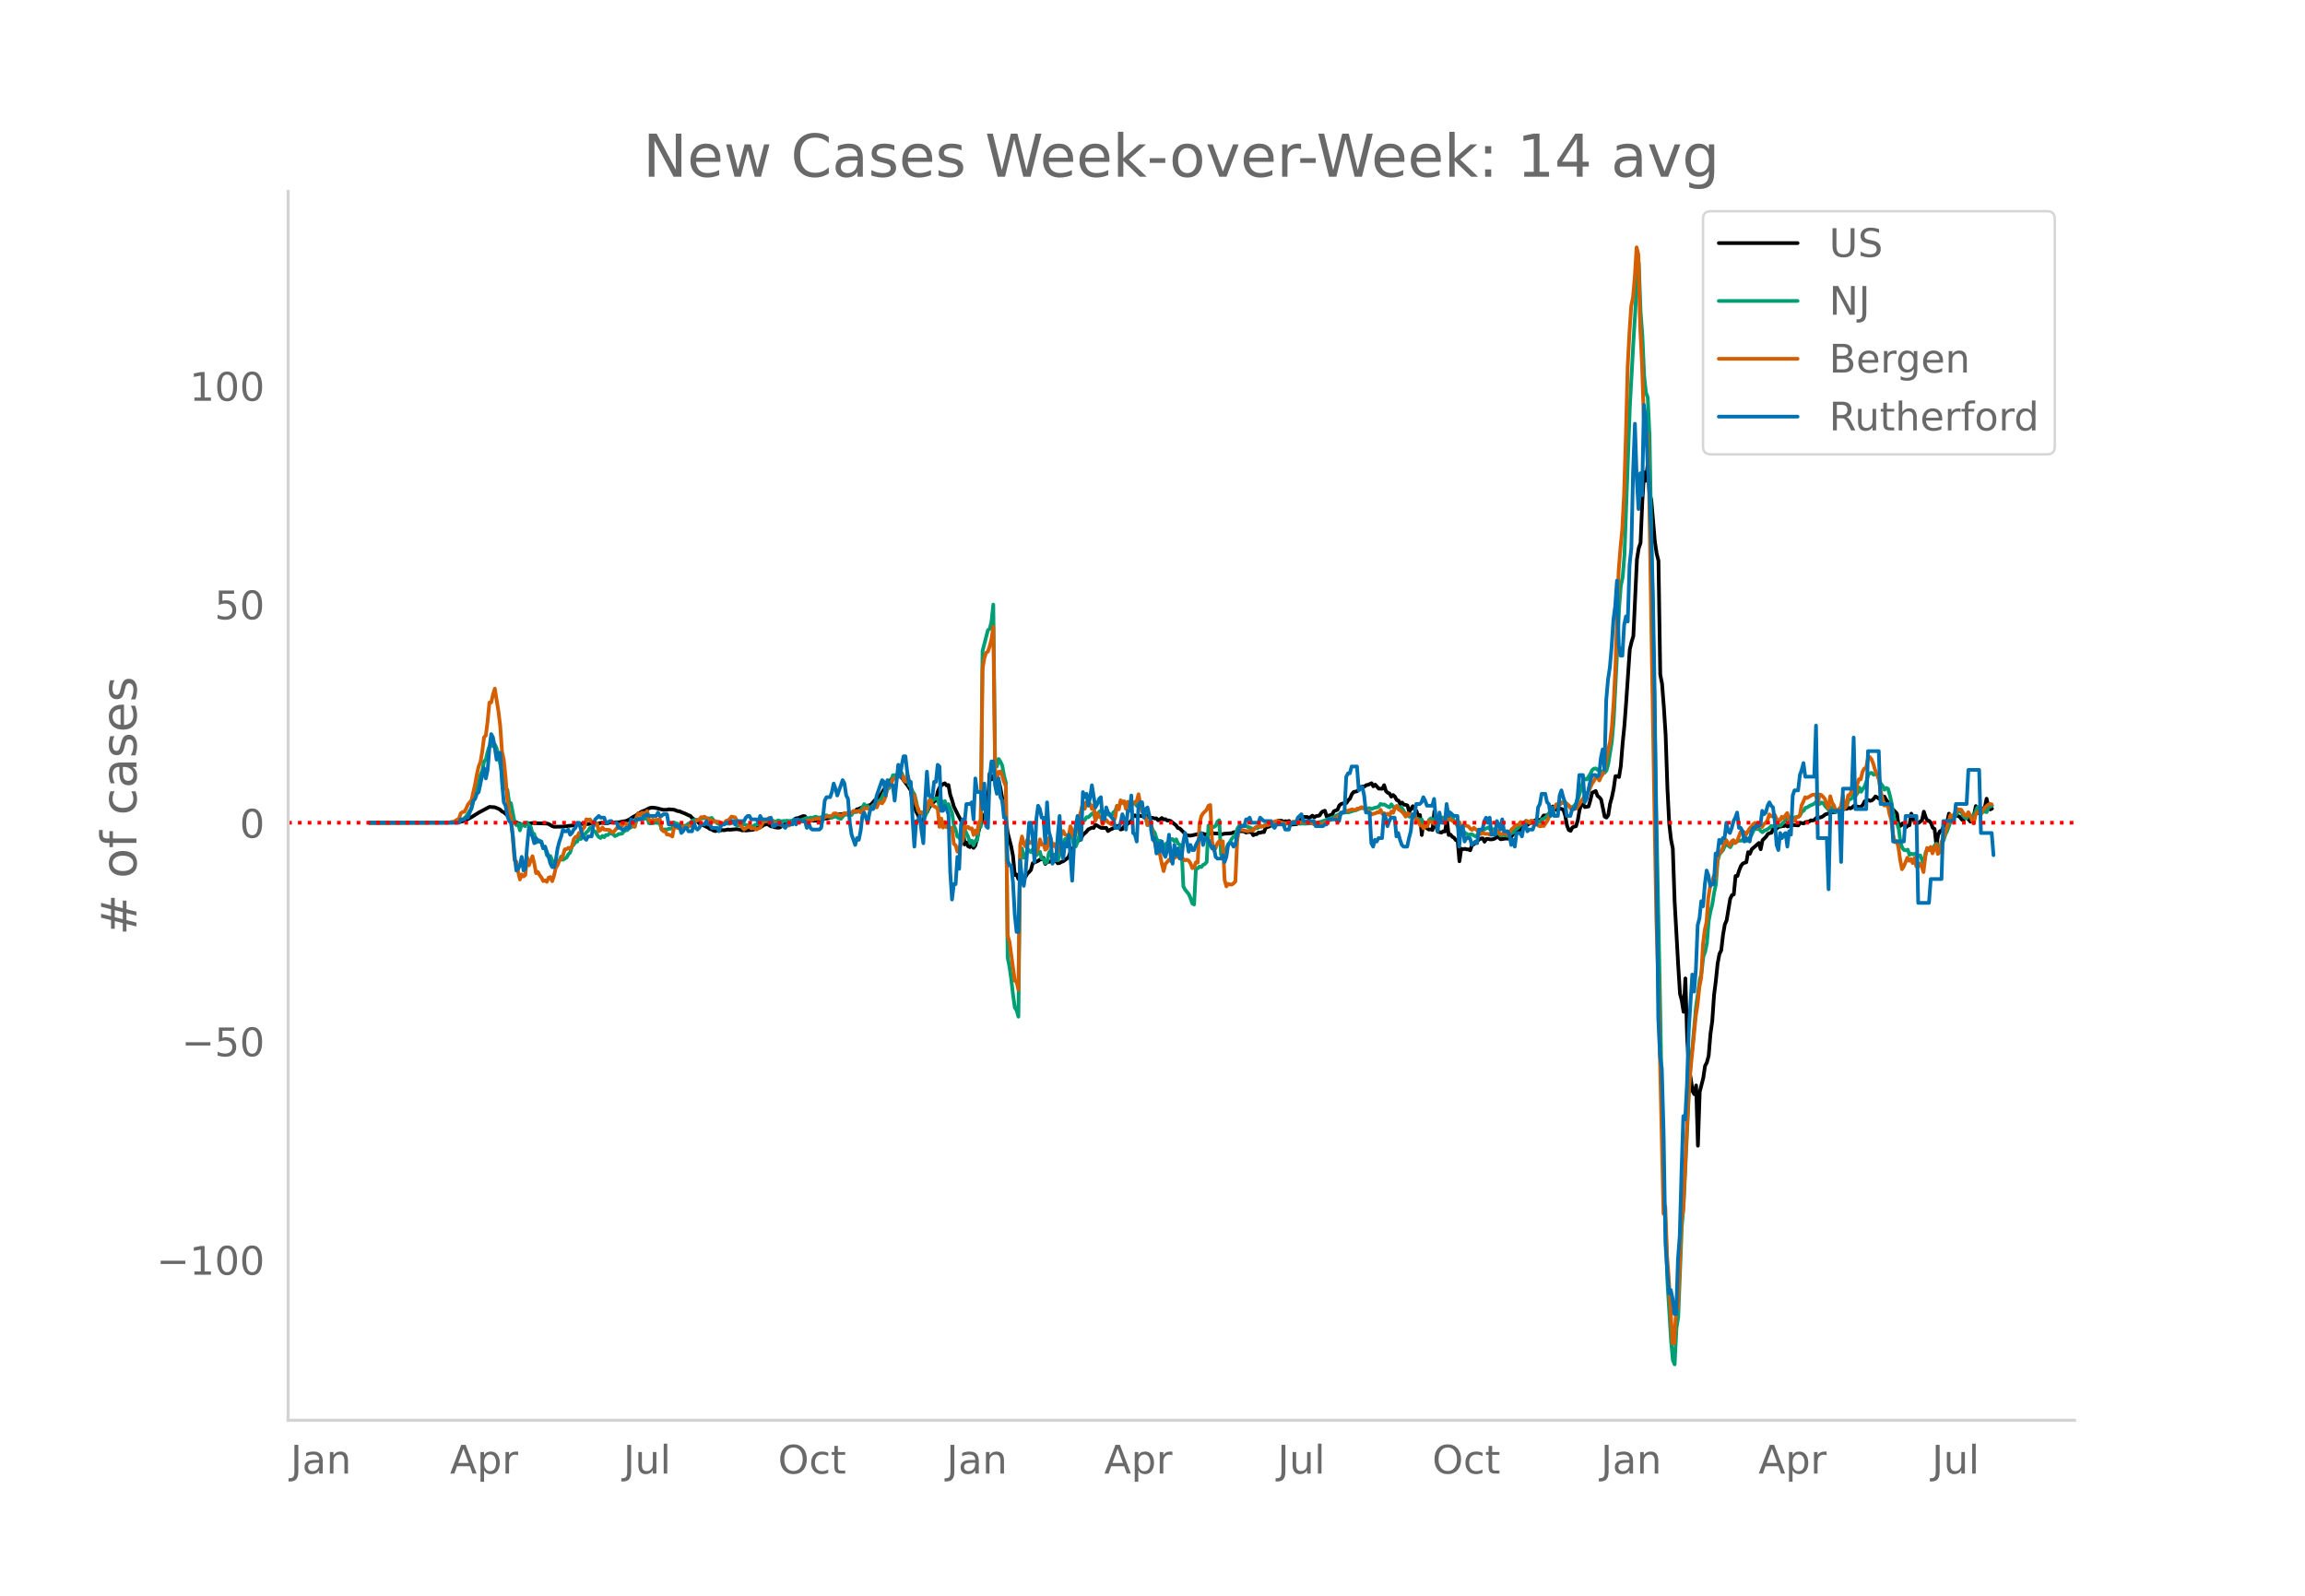 <svg height="864" viewBox="0 0 936 648" width="1248" xmlns="http://www.w3.org/2000/svg" xmlns:xlink="http://www.w3.org/1999/xlink"><defs><style>*{stroke-linecap:butt;stroke-linejoin:round}</style></defs><g id="figure_1"><path d="M0 648h936V0H0z" style="fill:#fff" id="patch_1"/><g id="axes_1"><path d="M117 576.72h725.4V77.76H117z" style="fill:none" id="patch_2"/><path clip-path="url(#p44d5d00cce)" d="m149.973 334.1 34.21-.116 2.183-.154 1.456-.33 1.456-.52 2.184-1.163 2.911-1.824 4.367-2.34 2.184.156 1.456.59.728.408.727.692.728.326 4.368 3.788 2.183.917.728.235.728.11.728-.158.728-.363 1.455-.032.728-.107 5.823.212.728.156 1.456.856.728.28 3.64-.058.727-.144.728.027.728-.21.728.015.728-.153.727-.026 2.912-.6 2.911.046 1.456-.164.728.054.728-.124 1.456.013.728-.255.727-.02 1.456.155.728-.004 1.456-.463.728.153 1.455-.062.728.035 2.184-.444.728-.046 1.456-.65 1.455-1.012 1.456-.772.728-.692.728-.288.728-.487 1.455-.555 1.456-.761.728-.243.728-.039 1.456.175 2.911.723 1.456-.013.728-.202 2.183.174 1.456.575.728.03.728.368 1.456.544 1.455.714.728.247.728.815 1.456 1.105.728.458.728.65.728.276.727.451 1.456.692.728.357.728.558.728.222.728.407.728.228.727-.222 1.456-.09.728-.137.728.093 1.456-.317.728.113 2.911-.258 1.456.256.728.29.728-.124.727.15 2.912-.313 1.456-.509.728-.578.727.062.728-.34.728-.618.728-.13.728-.246 1.456.975.728.055.727.306 1.456.185.728-.086.728-.604.728-.21.728-.726.728-.25.727.164 1.456-.445.728-1.135.728-.512.728-.054 2.183-.869.728.093.728 1.132 1.456.363.728.233.728.09.728-.092.727.202.728-.27.728-.038 1.456-.724.728.012.728-.115.728-.339 1.455-.325 1.456-.544.728-.483.728.154.728-.206.728.294.727-.272.728.254.728.008.728-.365.728-.848.728-.082.728-.91.728-.088.727-.418.728-.253 1.456-.293.728-.44.728-.075.728-.456 1.455-1.65 2.184-1.985.728-1.052.728-1.296.728-.662.728-1.034.727-1.317.728-1.06 1.456-1.315 1.456-.273.728.264.728.602 1.455 2.025.728.903 1.456 2.224.728 4.897.728 1.61.728 2.071.727 1.408.728 1.856.728.6.728.34.728-3.51.728-.315.728-1.599.728-1.166 1.455-1.663.728-.395.728-3.553.728-1.628.728-.863.728-.656.728-.321.727.885.728-.175.728 3.95.728 2.118.728 2.623 1.456 2.948 1.455 2.804.728 1.996.728 7.7.728-.816.728 1.55.728.342.728-.616.728.924.727-.967.728-2.92.728-3.414 1.456-4.486.728-1.371.728-1.703.728-3.61.727-11.732.728 2.42.728-1.327.728.502.728.172.728 1.074.728 3.025.728 4.141.727 4.807.728 3.394.728 5.716 1.456 5.71.728 3.798.728 7.794.728-.21.727 1.813.728-1.582.728 1.208.728.119.728-.638.728-1.312.728-.602.728-.862.727-2.721 2.184-.943.728-.508.728-.21.728-.537.728 2.484.727-.674 1.456-.34.728.113.728-.534.728.294.728.888.728-.137.727-.416.728-.258 1.456-1.059.728-.692.728-2.049 2.183-3.15.728-1.165.728-.512.728-.742.728-1.35 1.456-1.344.728-.898 1.455-.688.728.086.728-1.298.728.352 1.456.905 1.455.07.728-.085.728 1.335.728-.498 2.184-1.007.728-.423.727-.272.728 1.555.728-.153.728-1.135 2.912-2.11.727-2.062.728-.264.728.49.728-.386 2.184.297.728-.32.727.096.728.61.728.208.728.034.728.219.728-.033.728.8.728-.382.727-.564.728.573.728-.104.728.553.728-.043.728.29 2.183 1.745.728 1.064.728.156 1.456 1.437.728.946.728.4 1.455.151 1.456-.3 2.184-.495.728.094.727-.137.728.297.728-.02.728-.368.728-.086 2.184.13 1.455.023.728.384 1.456-.315 2.911-.201.728-.38 1.456-.22.728-.285 2.184.143.727.493.728-.228 1.456-.027.728 1.315.728-.372.728-.049.728-.677.727.13.728-.356.728.07.728-1.847 1.456-.46.728-.61 1.455.068.728-.18.728-1.618 1.456.04.728.51.728-.358.728.162.727-.239.728 1.49 2.184-.186 1.456-.52.728-2.081.727-.371.728.081.728-.06.728.451.728-.404.728-.565.728.705.728-.488 1.455-.277.728-1.2.728-.5.728-.227.728 2.451.728-.44 1.455-.47.728-1.341 1.456-.59.728-1.746.728-.616.728-.207 1.455-.205.728-1.112.728-.67.728-1.776.728-.878 1.456-.347.728-.745.727-.94.728-.219.728.031.728-.573.728-.126 1.456-.656.728 1.271.727-.697 1.456 1.607 1.456.067.728-1.457.728 2.367.728.708.727.295.728 1.293.728-.663.728.634.728 1.385.728.227.728 1.426.728-.629.727.878.728.07.728.239.728 2.57 1.456-2.274.728 1.279.728.643.727 1.884.728-.213.728 8.113.728-5.213 1.456 2.559.728.443.728-.078.727.25.728-7.486.728 6.12.728 2.088 1.456.33.728-.519.728.072.727-4.886.728 6.318.728-.159.728.846.728.454.728.945.728.033.728 8.552.727-5.09.728.193.728-.156.728.187.728.063.728.34.728-2.117.728-.308 1.455-1.404.728-.543.728-.375.728-.113.728 1.377.728-1.144.728.016.727.185.728.005.728-.138.728-.29.728-.79.728.508.728.671 2.183-.33.728.087.728-1.256.728.356.728-1.055.728-.798.728-.61 1.455-.234 1.456-1.47.728-.395.728-.152.728-.552 1.455-.56.728-.709.728-.089.728-.243.728.878.728-1.397.728-1.153.728.01.727-.122.728-.695.728-.965.728-1.883.728.492.728.883.728-.176.728-.324.727.145.728.335.728 2.353.728 4.082.728 1.77.728.346.728-1.361.728-.348.727-.16.728-2.401.728-4.303.728-2.078.728-.11.728 1.125 1.456-.255.727-2.48.728-3.087 1.456-.725.728 2.007.728.527.728.896 1.455 6.978.728.391.728-.984.728-4.591.728-2.623.728-3.425.728-5.179.728-.037.727.368.728-4.459.728-9.082.728-7.275.728-9.621 1.456-21.378.728-3.066.727-2.348 1.456-31.201.728-4.502.728-2.135.728-17.023.728-11.643.728 3.42.727-6.736.728 11.864.728 2.671 1.456 16.958.728 4.855.728 2.875.728 46.237.727 3.735.728 9.397.728 11.402.728 21.688.728 14.328.728 6.45.728 3.666.728 21.298 1.455 25.95.728 11.689.728 2.79.728 4.553.728-13.583.728 24.057.728 12.786.727 3.743.728 5.205.728 1.256.728-3.582.728 24.482.728-21.841 1.456-5.725.727-4.88.728-1.37.728-2.755.728-8.82.728-5.233.728-10.59.728-5.727.728-7.051.727-3.885.728-1.443.728-6.301.728-4.23.728-1.623 1.456-8.794.728-1.5.727-.27.728-7.49.728.022.728-2.27.728-1.855.728-.92.728-.353.728-.228.727-4.09.728.663.728-1.784 2.912-2.6.728 2.554.727-3.626 1.456-1.45.728-1.1.728-.38.728-.145.728-1.616.728.508 1.455-1.29.728-.097.728-.217.728-.001.728-.39.728.557.728-.258.727-.086.728-.255 2.184.161.728-1.081 1.456.295.727-.556 1.456-.224.728-.496.728.07.728-.24.728-.84.728-.185.727.075.728-.219.728-.436.728-.607 2.184-.687.728-.227.727.083 1.456-.467.728-.656.728.288.728-.395.728-.232.728.004.727-.43.728.244.728-.328.728-.698.728.274h.728l.728.18.728-.087.727-.76.728-1.467 1.456-.508.728.336.728-.18.728-.615.728-.996.727.39.728.543.728-.47 1.456-.4.728 1.304.728 1.005.728 1.582 2.911 3.001.728 5.325.728-.368.728-.94 1.455 1.594.728-.681.728-.189.728-4.707.728 1.46.728 2.266.728-.115.728.195 1.455-1.163.728-3.438.728 2.217.728 1.504.728.01.728.884.728 1.95.727.433.728 6.803.728-4.397.728-1.504.728-.228 1.456-3.335.728-.066.727-3.466.728 3.08.728-1.263.728-.8.728-.628.728.57.728.293.728.98.727.618.728-1.756.728.44 1.456 1.729.728-.467.728-2.38.728-3.496.727 2.88.728-.477.728-.199.728-1.267.728-.416.728-3.516.728 3.155.728 1.204.727-.347h0" style="fill:none;stroke:#000;stroke-linecap:round;stroke-width:1.5" id="line2d_1"/><path clip-path="url(#p44d5d00cce)" d="m149.973 334.1 33.482-.101 1.456-.135 1.455-.34.728-.429.728-.197.728-.592.728-.789 1.456-2.257.728-.8.727-3.084 2.184-7.515.728-3.206.728-1.628.728-3.826.728-.798.727-3.162.728-2.162.728-.804.728.737.728-.752.728 1.579.728 2.727 1.455 7.216.728 1.949.728 4.525.728.45.728 5.203.728.234 1.456 7.573.727 1.337.728-.622.728 2.747.728-2.583.728.597.728.284.728-1.485.728.977.727.719.728 2.607.728.364.728 3.471.728-1.058.728.27.728.957.728 1.992.727-.45.728 3.4.728.686.728-.32 1.456 3.545.728-1.774.728.875.727-.842.728-1.62.728 1.354 1.456-.912.728-1.308.728-.742.728-2.397.727-.817.728-1.091.728-.139.728-1.976.728.935.728-1.747.728.06.728-1.02.727-.571.728-1.179.728.016.728 1.08.728.316.728 1.298.728.933.728.384.727-.845.728.53.728-.895.728.037.728-.783.728.151.728.343.728.706.727-.311.728-.505 1.456-.196.728-.94.728-.377.728-.148.728-.854.727-.272.728-.462.728.208.728-2.492.728-.652 1.456-.09.728.103.727-.074.728-.537.728 2.372.728.061 1.456-.19.728-.096.728.176.727-.156.728 2.786.728.039.728-.127.728.044.728-.282 1.456-.122.727-2.454.728.437.728.1.728.613.728.233 1.456.025.728-.31.727-.623.728-.3.728-.807.728-.363.728-.091 1.456.11.728-.77.727.108.728-.266.728.202 1.456.09.728-.216.728 1.053.728.358.727.732.728.393.728.145.728-.033.728-.456 2.184.164.727-.341 1.456.036.728 1.036.728-.072.728-.36.728-.16 1.455.283.728.281 1.456.31.728.128.728-.676 1.456-.301.727-.288.728-.895.728-.53.728.393.728.164.728-.1.728.035.728-.149.727.23.728.061.728-.434 1.456.399.728-.187.728.015.728-.105.727.111.728-.051 1.456-.301 1.456-.057.728.072.728-.051.727-.236.728-.37.728-.235.728.185.728-.342.728.136 1.456-.52.727.326.728.151.728-.26.728.309.728-.983.728-.092.728.531.728.171.727.299.728-.47.728-.185.728.538.728.352.728.181.728-.85.728-1.1.727.246.728-.413.728.703.728-.157.728-1.51.728.387.728-.094 1.455-.728.728-1.02.728-1.407.728.879.728-.128.728.814.728-.252.728-.973.727-.316.728.072.728-1.233.728-.594.728-.95.728-1.847.728.026.728-1.63.727-.435 1.456-5.148 1.456-.116 1.456-.705.728-.063.727 2.174.728 1.198.728-.959.728 2.432.728.88.728 1.768.728 1.095.728 2.88.727 3.787.728.787.728-.117.728 1.063.728.528 1.456-3.631.728-3.94.727 1.411.728-.886.728-.221.728-.052.728 3.542.728-2.544.728 2.493.728-2.32.727 2.627.728-1.419 1.456 3.578.728 5.095.728 1.67.728 2.854.728.332.727 1.501.728-.174.728-4.533 1.456 2.978.728 2.371.728-.804.728 1.896.727-1.794.728-.278.728-5.081.728-.47.728-71.312 2.184-8.461.727-.508.728-2.986.728-6.893.728 64.68.728 1.045.728-3.02.728 1.11.728 1.566.727 4.173.728 2.654.728 71.107.728 3.662.728 5.099.728 6.317.728 5.258.728 1.072.727 2.625.728-65.704.728-2.607.728 3.789.728-.122.728-3.484 1.456 1.336.727-1.222.728 2.379.728.085.728-.837.728-.581.728 2.73.728.131.728 1.775.727-.397.728-3.835.728-.955.728 3.256.728-1.6.728 1.685.728.696.728-2.4.727-3.194 1.456-3.066 1.456.422.728-3.158.728 1.288.728 4.352.727.097.728-1.882.728-2.869.728-3.6.728-2.217.728-.107.728-1.19.728.003 1.455-1.4.728-.381.728 2.988.728-1.872.728-1.534.728-.46.728.435.727 1.587.728-.615.728-.11.728.77.728.052.728-1.484.728-.495.728-2.076.727.288.728-1.661.728-.355.728.428.728 1.64.728-.984.728.554.728-.68.727.063.728-.683.728 1.377.728-1.436 1.456 3.58.728.902.728 1.597.727 3.207.728-1.126.728 1.067.728 2.202.728.86.728 2.399.728 1.177.728-.245.727.357.728 2.965.728-1.795 1.456-1.442.728-.709.728-.065.728.943.727-.84.728 1.729.728.418.728 1.485.728 15.458.728 1.366 1.455 1.795.728 1.663.728 2.164.728.368.728-14.67.728.007.728-.722.728.204.727-.937.728-.286.728-.85.728-14.78.728-.387.728.969.728-.002.728-.475.727-1.698.728-.608.728 13.973.728-1.718.728.656.728-1.376.728-1.739.728-.957.727-1.272.728-.835.728-.266.728-2.846.728-1.167.728-.368.728.17.728-.022.727.144.728.45.728.114 1.456.782.728-.53.728.099 1.455-.785.728.057.728-.325.728-.524 2.184.007 1.455-.722 1.456.037.728.206 1.456.181.728.079.728-.106.727.039 2.184-.354 1.456.112.728.246.728-.072 1.455.053 4.368-.27 1.455-.368.728-.175 1.456-.53 2.184-.841 1.455-.487.728-.52 2.912-1.356.728.004.727-.114.728.104 2.184-.71.728-.118 1.456-.638.727-.32.728.075.728-.127.728.268 1.456-.168.728.322 1.455-.552.728-.081.728-.411.728-1.005.728.324.728-.123 1.456.882.727.316.728-1.24.728 1.088.728.093.728-.48.728.399.728.028.728.508.727 1.208.728 1.782.728-.421.728.797.728-.112.728-.256.728-.456.728 2.787.727-1.028.728.445.728-.175.728 2.583.728-1.112.728.52.728-1.823.728-.67 1.455.794.728-2.016.728 1.988.728-.371.728-.81.728.265.728-.283.727.521.728-2.713.728 1.626.728.533.728 1.523.728.906.728 1.33.728.083.727 2.798.728-1.24.728.96.728.39.728.61.728-.402.728-.013.728.524.727.315.728-.633 1.456-.88.728-1.11.728-.245 1.456-.74.727.716.728-.11.728.11.728 1.257.728.391.728.234.728.706 1.455-.312.728.292.728.126.728-.668 1.456-.756.728-1.319.728-.122.727-.665.728-1.377.728-.093.728-.208.728-.926 1.456.763.728-.692 1.455.464.728-.02.728-.224.728.254.728-1.193.728-.207.728-.495 1.455-1.663.728-.43.728-1.585 1.456-1.037 1.456-.485.727-.93.728.114.728-.085 2.184 2.117.728-.269.728-.48.727-.955.728-1.371 2.184-7.834.728-.81.728.289 1.455-2.265.728-1.562.728-.558.728-.113.728.582.728.234.728.356.728.007.727.55.728-.891.728-2.677 1.456-9.227.728-8.343 1.456-28.95.727-16.631.728-9.23.728-3.349.728-8.98 2.184-60.12 1.455-26.615.728-11.694.728-14.674.728-5.558.728 19.707.728 9.713.728 16.45.728 6.78.727 1.89.728 15.618 2.912 161.4 1.456 73.275.727 40.906.728 33.067.728 12.396.728 22.778 1.456 23.625.728 7.915.728 1.705.727-14.588.728-4.626 1.456-36.934.728-8.634 2.184-46.302.727-12.533.728-5.894 1.456-16.288.728-4.709.728-5.5.728-3.03.728-6.61.727-1.884.728-3.535.728-9.068.728-3.862.728-2.77.728-4.707.728-3.375.728-9.737.727-2.6 1.456-1.678.728-1.677.728-.48.728.392.728.62.728-1.267.727-.762.728-.144.728-.35.728-.14.728.03.728-.392.728-.744.728 1.234.727-.815.728-.64.728-1.23.728-1.559.728-.979.728.405.728-.118.728.83.727.54.728-.65.728-.25 1.456-.922.728-.758.728.137 1.455-.054.728-.381.728.22 2.184-2.305.728-.875.728.79.727-.447.728-.082.728-.416.728-.243.728-.063.728-.675.728-1.388.728-.39.727-1.21.728-.137.728-.52 2.184-.98.728-.861.728 1.118.727-.19.728-.539.728.413.728 1.096 1.456 1.562.728-1.133.728-.074.727 1.962.728-.013 1.456-1.381.728.368.728-1.153.728-.004.728-.224.727-2.602.728-.118.728-.488.728-1.587.728.377.728-.776.728-2.276.728 1.705.727-1.202.728-.974.728-2.09.728-2.65.728-.658.728-.076.728.74.728-.44.727.184 1.456 3.907.728.9.728 1.513.728-.728.728.35.728 2.544.727 3.356.728 4.51.728 3.392.728.113.728 2.46.728 5.602.728 2.107.728.804.727.116.728-.263.728 2.1.728-.506.728.34.728-.301.728.67.728.205.727-.173.728 1.932.728 1.256.728-4.475.728-1.207 1.456-.608.728 1.37.727-2.38.728-.673.728 2.192.728-.758 1.456-2.76.728-2.412.728-1.416 1.455-4.035.728-.05.728-1.755.728-.73.728-1.424 1.456.294.727 1.66.728.788.728.017.728-1.499.728.623 1.456-.009.728-2.096.727-1.49.728.485.728 1.193.728.355.728-.25.728.296.728-1.886 1.455-.817h0" style="fill:none;stroke:#009e73;stroke-linecap:round;stroke-width:1.5" id="line2d_2"/><path clip-path="url(#p44d5d00cce)" d="m149.973 334.1 30.57-.095 2.184-.095.728-.19h.728l2.183-1.265.728-2.19.728-.543.728-.082.728-1.264.728-1.659 1.456-1.808 1.455-6.43.728-4.066.728-3.209.728-1.808.728-4.269.728-5.738.728-.76.727-5.806.728-7.546.728-.027.728-3.25.728-2.379 1.456 9.136.728 5.928.727 10.51.728 3.277.728 7.178.728 9.137.728 5.248.728 1.713.728 8.144.728 9.449.727.571.728 4.052.728 3.167.728-2.066.728.843.728-.571.728-7.274.728 3.317 1.455-3.711.728 2.936.728 3.957.728-.503.728 1.319.728.951.728 1.441.727-.271.728.584.728-1.672.728-.272.728 1.686.728-2.216.728-3.195.728-1.129.727-1.822.728-.543.728-1.482.728-2.543.728-.081.728-.558.728.422.728-.98.727-2.854.728-1.02.728-.177.728-1.455.728.041.728-1.55.728-.884.728-3.113.727.272.728-.231 1.456 1.78.728.422.728-.625.728 3.236.728-.476.727-1.047.728.843 2.184.15.728.68.728.353 1.455-1.74.728-.966.728-.666.728.68.728-.98.728-.054.728 1.007.728-.571.727-.014.728.34.728.68.728-3.97.728-1.496.728.693.728-.978 1.455.163.728-.83.728 3.74.728.448.728-.707.728.231.728-.163.728.081.727-.448.728 3.929.728 1.101.728-.108.728 1.414.728.054.728.285.728.463.727-3.794.728.014.728.354.728.095 1.456-.735 1.456.272.727-.204.728-.367.728-.979.728-.135 1.456-1.197.728-.19.728-.966.727.014.728-.218.728.775.728.082.728.571.728.027.728.653.728-.245.727.231h.728l.728.83.728-.082.728-.326.728-.843.728-.177.728-.53.727-1.006 1.456.34.728 1.305 1.456 1.7.728 1.1.728.762 1.455-.925.728-.72.728 1.278.728-.095.728.068.728.462.728-.476.727-.258 1.456-2.815.728.204.728-.829.728-.557.728.734.728.49.727 1.019.728-.055.728.068.728.395.728.217.728.626 1.456-.476.727.095.728-.802.728.054.728-.204.728-1.183.728.123.728.245 1.455.122.728-.3 2.184-.203.728-.082.728-.353 2.183-.34.728.421.728-.285.728-.585.728-.313 1.456-.203.727-.055.728-.938.728-.109 1.456.612.728.449.728-.462.728-.707.727.285.728-.53 1.456.23.728-.842.728.054 1.456-.054.727.612.728-.136.728-1.618.728.163.728-.109.728.395.728-.408.728-.898.727.463.728.122.728-1.659.728-.408.728.395.728-1.074.728-1.754.728-3.698.727-.245.728-.965.728-2.053.728-.272.728-.843.728.176.728-.897.728.204.727 1.972.728.652.728-3.032 1.456 5.058.728 4.473.728-.925.728 3.889.727 1.305.728 2.121.728-.408.728.558.728-.68.728-1.06.728-3.345.728-.558.727 2.203 1.456.802.728.68.728 7.287.728-3.399.728 3.685.728-2.284.727 2.148.728-1.115.728 1.917.728-.557.728 6.512.728.585.728 2.596.728-1.1 1.455-4.447.728-5.085.728.966.728-.435.728.788.728-.177.728 2.679.727-1.808.728 1.02.728-4.256.728-1.02.728-61.358.728-4.365.728-2.23.728-.435.727-2.202.728-2.828.728-5.071.728 57.891.728 3.508.728-2.447.728-.15.728 1.754.727 2.474.728 1.7.728 60.584.728 2.542 2.184 15.88.728.53.727 3.114.728-58.721.728-3.494.728 2.91.728 1.141.728-2.814.728 1.237.728.19.727-1.332.728 3.93.728 1.305.728-1.836.728-3.562.728 2.134.728-.135.728 2.216.727-.544.728-4.256.728.218.728 3.222.728-1.006 1.456 3.127.728-4.731.727-2.624.728-1.006.728 1.481.728.354.728.53.728-4.282.728 1.468.728 3.059.727-1.727.728-4.65.728-1.985.728-2.624.728-3.399.728 2.774.728-2.706.728.925.727-.177.728 2.012.728-1.522.728 6.172.728-2.841.728 1.373.728-.095.728 3.113.727-1.319.728-.435.728 1.006.728.367.728.504.728-.911.728-2.04.728-4.677.727 1.441.728-3.657.728 1.074.728-.68.728 3.114.728-2.896.728 1.808.728-1.659.727.789.728-.843.728-.435.728-2.733.728 4.174.728 2.502.728 1.971.728.83.727 2.923.728-.041.728.204.728 4.446.728 2.474.728 2.991.728 1.373.728.68.727 3.753.728 2.923.728-2.978.728-.72.728-.952.728.558.728-1.292.728.068.727-.884.728.503.728-.57.728.393.728 1.06.728.477.728-.3.727.409.728 1.074.728 1.971.728-.34.728-2.094.728.164.728-15.717.728-3.127.727-1.143 1.456-1.468.728-1.645.728-.286.728 14.603.728 3.82.728-.884.727-2.026.728-.815.728 1.047.728-1.007.728 15.677.728 2.637.728-1.033.728.258.727.041.728-.517.728-.72.728-16.438.728-4.962.728.367 2.911.625.728-.285 1.456-.041.728-1.142.728-.408.728-.177.727.136 1.456-.122.728-.585.728.163 1.456-.503.728-.68.727-.353.728-.177.728.041.728.38 1.456.395.728.122 1.455-.312.728.095.728-.435 1.456-.04.728.19 2.183-.041.728-.068.728.122.728-.095.728.204 1.456.856.728.055.727.176.728-.271.728-.028 2.912-1.4.728-.408 1.455-.503 1.456-.707.728-.598.728-.762.728-.516.728-.095.727-.503.728-.041 1.456-.544.728.217.728.014.728-.53.728.04.727-.584.728.027.728.544.728.354 1.456 1.169.728.884.728-.408.727-.041.728-.503.728.095.728-1.101.728 1.658.728-.272.728.53.728-.326.727.64.728-1.523.728.516.728-1.971.728-.775.728 1.387.728.394.728.571.727.857.728 1.114.728-1.427.728.517.728-.028.728.68.728-.802.728 3.045.727-.489.728 1.999.728-.014.728 1.292.728-1.088.728.285.728-2.161 1.455.49.728.625.728-2.094.728 1.033h.728l.728-.49.728-.054.728-.408.727.286.728-.952.728 1.047.728.326.728.626 1.456.748.728-.735.727 2.325.728-1.047 1.456.19.728.218.728.911.728.53.728-.856 1.455 1.101.728 1.333.728.081.728-.734.728.653 1.456.027.727.34.728-.694.728-.516.728.19.728-.653.728.857.728.625.728-.027.727-.83.728.721.728.395 1.456-2.203.728-.625.728-1.034 1.455-.299.728-1.033.728.83.728-.137.728-1.06h.728l.728.707.728-.897.727.108.728.435 1.456 1.469.728.272.728-.177.728.04 1.455-2.175.728-1.631 1.456-2.529 1.456-2.474 1.456-.096.727-.557 1.456.109.728.394.728.639.728 1.237.728-.109.728.245.727-.095.728-.843 2.912-4.46.728-.611.728-1.142 1.455-3.209.728-1.02.728-1.522.728.367.728 1.006.728-1.713.728-.952.727-1.944 1.456-8.226.728-2.977.728-5.969.728-10.197.728-14.561L657.3 231.6l.728-9.096.728-7.573.728-13.99.728-23.453.728-28.32.728-14.045.728-10.836.727-3.711.728-8.185.728-11.951.728 2.978.728 29.666.728 14.235.728 22.148.728 5.343.727 1.74.728 23.82 2.184 131.106.728 41.196.728 23.983 2.183 96.205.728-2.923.728 20.244.728 9.667 1.456 25.533.728.136.727-12.998.728-1.142.728-16.138.728-19.905.728-4.092 1.456-32.263.728-15.16.727-8.85 2.184-22.23.728-4.759.728-7.124.728-3.752.728-13.556.727-5.873.728-3.209.728-9.98.728-4.445.728-1.237.728-3.087.728 1.007.728-7.356.727-3.67.728.448.728-1.74.728-2.121.728-1.115.728 1.25.728.952.728-1.754.727-.489.728 1.224.728-.571 1.456-3.998.728-.081.728.204.728 1.047 1.455-2.543.728-.666.728-.992.728-.612.728 2.04.728-2 .728.558.727 1.088.728-1.21.728-.45.728-1.046.728-2.42.728.666.728.204.728-.707.727 1.51.728.774.728-.04.728-1.455.728.72.728-1.237.728-1.006.728 2.46.727-.665.728.91.728.585.728-1.4.728-.245.728-.49.728-4.255.728-1.496.727-1.808.728.327 2.184-1.32 1.456-.094.728 4.418.727-4.446.728.204.728.707.728.925.728 2.243.728 1.618.728-4.976.728 2.529.727 1.196.728 2.026.728.231.728-.775.728-1.142.728-4.323.728 5.22.728-1.182.727-4.188.728-.109.728-2.053.728-1.577.728 4.446.728-5.044.728-2.162.728.041.727-3.045.728-1.36.728-.163.728-4.025.728-.49.728.925.728 1.85.728 2.474 1.455 3.562.728 4.473 1.456 6.363.728.04.728-.611.728 3.93.727 2.46.728 5.82.728 3.303.728-.503.728 2.434.728 5.288.728 3.78.728-1.128 1.455-3.549.728 1.265.728-.721.728 1.659.728-2.08.728 3.371.728.15.727-1.346.728 1.237.728 2.298.728-6.146.728-3.643.728.897.728-1.332.728 2.624.727-1.89.728-1.577.728 3.698.728-.626.728-4.364.728-.979 2.183-7.151.728-2.679.728.816.728-1.115.728-.53.728-1.618.728.245.728.027 1.455 2.284.728.231.728-1.495.728 1.25.728 2.013.728 1.305.728-3.331.727-1.387.728.163.728 1.101.728-1.985 1.456-1.563.728-.598.728-.3.727.11h0" style="fill:none;stroke:#d55e00;stroke-linecap:round;stroke-width:1.5" id="line2d_3"/><path clip-path="url(#p44d5d00cce)" d="M149.973 334.1h36.393l.728-1.385h1.456l.728-.692h.728l1.456-4.155.727-2.77.728-.693.728-2.077.728-.692 1.456-6.925.728-2.77.728 4.155.727-3.462.728-9.002.728-5.54.728 1.385.728 4.155.728 4.847.728-2.77h.728l.727 11.772.728 8.31.728 1.384.728 4.155.728 2.077.728.693.728 4.847.728 8.31.727 6.232.728-.693.728-1.384.728-3.463.728 5.54.728-.693.728-9.002.728-7.617.727 2.078.728 1.385.728 2.77.728-2.078.728 1.385h1.456l.728 2.77.727-.693 1.456 4.155.728 2.77.728 1.385h.728l.728-2.77.728-4.847.727-2.77.728-2.077.728-2.77.728.692h.728l.728-.692.728 2.077.728-.692.727-1.385.728-.693.728-2.077h.728l1.456 5.54 1.456 1.385.727-1.385h1.456l.728-4.848.728-2.077 1.456-1.385.728.693h1.455l.728 2.077h.728l.728-.693h.728l.728.693h1.455l.728 2.077h.728l.728.693h.728l.728-.693h1.456l.727-3.462.728.692h.728l.728-.692h2.184l.728-1.385h.727l.728-.692.728.692h2.912l.728-1.385.727 1.385h.728l.728-.692h1.456l.728 4.154h2.183l.728.693h1.456l.728 2.77.728-.693.728-1.385h.728l.727 1.385h1.456l.728-3.462.728 2.077.728.693.728-.693.728-1.385h1.455l.728-1.385.728 1.385h.728l.728 1.385h2.183l.728 1.385.728-2.077.728-.693h.728l.728-.692h1.456l.727-.693h.728l.728 1.385.728-1.385h2.912l.727-1.384.728-.693h.728l.728 1.385h2.184l.728 1.385.727-2.77.728 1.385h2.912l.728-.692.728 3.462h.727l.728-.693h2.184l1.456 1.385.728-1.385h2.183l.728-2.077.728 2.077.728-2.077.728.692h2.183l.728 2.77.728-2.077.728 2.077.728.693h2.911l.728-.693.728-4.154.728-6.925.728-1.385h1.456l.727-2.077.728-3.463.728 2.078.728 2.77 2.184-6.233.728 1.385.727 4.848.728 1.384.728 9.695.728 4.847 1.456 4.155.728-2.77.728.693.727-3.463.728-6.232.728-1.385 1.456 4.155.728-4.155.728-2.077.728.692.727-2.077.728-3.462 2.184-6.233.728.693.728 5.54.728-6.233.727 2.078h1.456l.728 6.232 1.456-14.542.728 4.847.728-4.847.727-3.462h.728l.728 6.232.728 4.847.728-.692.728 15.234.728 11.08.728-10.388h.727l.728-2.077.728 6.232.728 4.848.728-17.312.728-11.772.728 9.695h.728l.727.692.728-6.232h.728l.728-6.925.728.693.728 18.004h.728l.728-2.078.727 1.385.728 2.078.728 23.543.728 11.08.728-6.232h.728l.728-11.08.728 4.847.727-18.004.728-2.077.728 1.385.728-7.617h1.456l.728-.693.728 6.925.727-16.62.728 5.54h1.456l.728 6.925.728-10.387.728 17.312.728.692.727-20.081.728-6.925h.728l.728 9.695.728 3.462.728-6.232.728 7.617.728 1.385.727 6.925h.728l.728 17.311.728 2.078h.728l.728 6.924.728 13.157.728 6.925h.727l.728-29.084.728 6.925.728 3.462.728-4.847 1.456-20.774h.728l.727 6.232.728 9.695.728-17.312.728-5.54.728 1.385.728 3.463h.728l.728 10.387.727-16.62.728 11.772.728 2.77.728 10.387.728-1.385h.728l.728-10.387.728-7.617.727 13.85.728 3.462.728-6.232.728 1.384.728-4.847.728 8.31.728 10.387.728-13.85.727-8.31.728-4.154 1.456 9.695.728-19.39.728 2.078.728-1.385.728 4.847.727-3.462.728-4.847 1.456 9.002.728-1.385.728-2.078.728-.692.728 9.002h.727l.728-4.847.728 2.077.728.693.728 1.385.728.692.728 3.462h1.455l.728-2.077.728-3.462.728 2.077.728 4.155.728-7.617h.728l.728-6.232.727 15.234.728.692.728 2.77.728-14.542.728-1.385h.728l.728 6.233.728-3.463.727-.692 1.456 6.232v2.77l.728 4.155.728-.693.728 6.232.728-4.154.728 3.462.727-4.155.728 4.847.728 1.385.728-2.77.728-6.232.728 9.002.728 2.77.728-7.617.727 4.155.728-2.77.728 4.155h.728l.728-6.925.728-3.462.728 3.462.727 4.155.728-2.77.728 2.077h.728l.728-2.077 1.456-2.77.728-2.077.727 4.847.728-2.77h.728l.728.693.728 2.077.728 1.385.728-.693.728 4.155.727.693h1.456l.728-1.385.728 2.77.728-2.078.728-4.847.728-.692h.727l.728 1.384.728-.692.728-4.155.728-2.077.728-1.385h1.456l.727-2.77h.728l.728-.692.728 2.077H511l.727-2.077 1.456 1.384h2.912l.728 2.078.727.692.728-1.385h2.912l.728 2.078h1.455l.728-2.77h2.184l.728-2.077 1.456-1.385.727 2.77h4.368l.728 2.077h2.911l.728-.693h.728l.728-2.077h2.911l.728.692h.728l.728-3.462h1.456l.727-14.542.728-1.385h.728l.728-2.77h2.184l.728 9.695 1.455-1.385.728 3.463.728 6.924h1.456l.728 12.465.728 1.384.727-2.77.728.693.728-1.385h1.456l.728-9.694.728 1.385.728 3.462.727-2.078.728-1.384h1.456l.728 7.617.728-1.385.728 2.77.728 2.077.727.692h1.456l.728-3.462.728-2.77.728-6.924.728.692.728-4.847h1.455l.728-.693.728-2.077.728 1.385.728 2.077h2.183l.728-2.77.728 8.31.728 4.847.728-7.617.728 4.155h1.456l.727-7.617.728 4.847.728-1.385 1.456 1.385h1.456l.728 12.464.727-7.617.728-.692.728 6.232.728-1.385h1.456l.728 2.77 1.455-1.385.728.693.728-5.54h1.456l.728-3.463.728-1.384.728 2.077.727-2.077.728 6.924h1.456l.728-5.54.728 1.385.728 2.078.728-4.155.727 4.847h1.456l.728 1.385.728 4.155.728-2.077.728 2.77.728-5.54h1.455l.728 1.385.728-4.155.728-.693.728 2.77.728-.692h1.455l.728-2.078h.728l.728-6.924.728-1.385.728-4.155h1.456l.727 3.462.728.693.728 4.847.728-3.462.728 3.462h1.456l.728-8.31.727-2.077.728 2.77.728 2.077.728 5.54h1.456l.728-2.77h.728l.727-1.385.728-3.462.728-9.002h1.456l.728 11.08.728-1.386 1.455-6.924.728-2.77h1.456l.728.692.728-.692.728-6.925.728-3.462.727 8.31.728-28.391.728-8.31.728-4.847.728-8.31.728-11.08.728-5.539.728-10.387.727 26.314.728 4.154h.728l.728-12.464.728-3.462.728 2.077.728-22.851.728-6.925.727-31.853.728-18.697.728 22.16.728 12.464.728-14.542.728 9.002.728-36.7.728 4.847.727 18.004.728 11.079.728 16.62.728 25.62.728 40.163 1.456 132.26.728 15.928.727 4.847.728 26.313.728 44.318.728 11.772.728 9.002.728-1.385.728 3.462.728 6.233h.727l.728-22.16.728-9.694.728-26.313.728-22.16.728 1.386.728-13.85.728-22.158 1.455-22.852.728 6.925.728-9.002.728-18.004.728-2.77.728-6.925.728 2.078.727-9.002.728-5.54.728 2.077.728 4.155.728-.692h.728l.728-12.465.728.693.727-6.232.728 1.385.728-2.078h.728l.728-6.232.728 3.462.728.693.728-2.078.727-2.77.728-1.384.728-2.078.728 6.232h.728l.728 1.385.728 4.155.728-1.385 1.455 1.385.728-4.155.728-1.385h.728l.728-1.385.728.693.728-.693.727-5.54.728 1.386.728-.693.728-2.77.728-1.385.728 1.385.728.693.728 5.54.727 9.694.728 2.077.728-6.924.728 2.077.728-1.385.728-.692.728 5.54.728-6.233.727 1.385.728-15.926.728-2.078h1.456l.728-6.232.728-2.077.728-2.77.727 5.54h3.64l.728-20.775.728 45.703h3.639l.728 20.774.728-31.853h3.639l.728 20.774.728-29.776h3.64l.727-20.774.728 29.083h4.367l.728-23.544h4.367l.728 21.467h4.367l.728 15.234h4.368l.727-10.387h4.368l.728 35.316h4.367l.728-9.695h4.367l.728-23.544h4.367l.728-6.924h4.367l.728-13.85h4.367l.728 25.622h4.367l.728 9.002h0" style="fill:none;stroke:#0072b2;stroke-linecap:round;stroke-width:1.5" id="line2d_4"/><path clip-path="url(#p44d5d00cce)" d="M117 334.1h725.4" style="fill:none;stroke:red;stroke-dasharray:1.5,2.475;stroke-dashoffset:0;stroke-width:1.5" id="line2d_5"/><path d="M117 576.72V77.76" style="fill:none;stroke:#d3d3d3;stroke-linecap:square;stroke-linejoin:miter;stroke-width:1.25" id="patch_3"/><path d="M117 576.72h725.4" style="fill:none;stroke:#d3d3d3;stroke-linecap:square;stroke-linejoin:miter;stroke-width:1.25" id="patch_4"/><g id="matplotlib.axis_1"><g id="xtick_1"><g style="fill:#696969" transform="matrix(.16 0 0 -.16 117.988 598.378)" id="text_1"><defs><path d="M9.813 72.906h9.859V5.078q0-13.187-5-19.14-5-5.954-16.094-5.954h-3.75v8.297h3.078q6.531 0 9.219 3.672Q9.813-4.39 9.813 5.078z" id="DejaVuSans-74"/><path d="M34.281 27.484q-10.89 0-15.093-2.484-4.204-2.484-4.204-8.5 0-4.781 3.157-7.594 3.156-2.797 8.562-2.797 7.485 0 12 5.297 4.516 5.297 4.516 14.078v2zm17.922 3.72V0H43.22v8.297Q40.14 3.328 35.547.953q-4.594-2.375-11.234-2.375-8.391 0-13.36 4.719Q6 8.016 6 15.922q0 9.219 6.172 13.906 6.187 4.688 18.437 4.688h12.61v.89q0 6.203-4.078 9.594-4.078 3.39-11.453 3.39-4.688 0-9.141-1.124-4.438-1.125-8.531-3.375v8.312q4.921 1.906 9.562 2.844 4.64.953 9.031.953 11.875 0 17.735-6.156 5.86-6.14 5.86-18.64z" id="DejaVuSans-97"/><path d="M54.89 33.016V0h-8.984v32.719q0 7.765-3.031 11.61-3.031 3.858-9.078 3.858-7.281 0-11.484-4.64-4.204-4.625-4.204-12.64V0H9.08v54.688h9.03v-8.5q3.235 4.937 7.594 7.374Q30.078 56 35.797 56q9.422 0 14.25-5.828 4.844-5.828 4.844-17.156z" id="DejaVuSans-110"/></defs><use xlink:href="#DejaVuSans-74"/><use x="29.492" xlink:href="#DejaVuSans-97"/><use x="90.771" xlink:href="#DejaVuSans-110"/></g></g><g id="xtick_2"><g style="fill:#696969" transform="matrix(.16 0 0 -.16 182.717 598.378)" id="text_2"><defs><path d="M34.188 63.188 20.797 26.906h26.812zm-5.579 9.718h11.188L67.578 0h-10.25l-6.64 18.703h-32.86L11.188 0H.78z" id="DejaVuSans-65"/><path d="M18.11 8.203v-29H9.077v75.484h9.031v-8.296q2.844 4.875 7.157 7.234Q29.594 56 35.594 56q9.968 0 16.187-7.906 6.235-7.907 6.235-20.797T51.78 6.484q-6.218-7.906-16.187-7.906-6 0-10.328 2.375-4.313 2.375-7.157 7.25zm30.578 19.094q0 9.906-4.079 15.547-4.078 5.64-11.203 5.64-7.14 0-11.218-5.64-4.079-5.64-4.079-15.547 0-9.906 4.078-15.547 4.079-5.64 11.22-5.64 7.124 0 11.202 5.64t4.078 15.547z" id="DejaVuSans-112"/><path d="M41.11 46.297q-1.516.875-3.297 1.281Q36.03 48 33.89 48q-7.625 0-11.703-4.953-4.079-4.953-4.079-14.234V0H9.08v54.688h9.03v-8.5q2.844 4.984 7.375 7.39Q30.031 56 36.531 56q.922 0 2.047-.125 1.125-.11 2.484-.36z" id="DejaVuSans-114"/></defs><use xlink:href="#DejaVuSans-65"/><use x="68.408" xlink:href="#DejaVuSans-112"/><use x="131.885" xlink:href="#DejaVuSans-114"/></g></g><g id="xtick_3"><g style="fill:#696969" transform="matrix(.16 0 0 -.16 253.14 598.378)" id="text_3"><defs><path d="M8.5 21.578v33.11h8.984V21.922q0-7.766 3.016-11.656 3.031-3.875 9.094-3.875 7.265 0 11.484 4.64 4.234 4.64 4.234 12.656v31h8.985V0h-8.984v8.406Q42.047 3.422 37.718 1q-4.313-2.422-10.032-2.422-9.421 0-14.312 5.86Q8.5 10.296 8.5 21.578zM31.11 56z" id="DejaVuSans-117"/><path d="M9.422 75.984h8.984V0H9.422z" id="DejaVuSans-108"/></defs><use xlink:href="#DejaVuSans-74"/><use x="29.492" xlink:href="#DejaVuSans-117"/><use x="92.871" xlink:href="#DejaVuSans-108"/></g></g><g id="xtick_4"><g style="fill:#696969" transform="matrix(.16 0 0 -.16 315.925 598.378)" id="text_4"><defs><path d="M39.406 66.219q-10.75 0-17.078-8.016-6.312-8-6.312-21.828 0-13.766 6.312-21.781 6.328-8 17.078-8 10.735 0 17.016 8 6.281 8.015 6.281 21.781 0 13.828-6.281 21.828-6.281 8.016-17.016 8.016zm0 8q15.328 0 24.5-10.281 9.188-10.282 9.188-27.563 0-17.234-9.188-27.516-9.172-10.28-24.5-10.28-15.375 0-24.593 10.25-9.204 10.265-9.204 27.546t9.204 27.563q9.218 10.28 24.593 10.28z" id="DejaVuSans-79"/><path d="M48.781 52.594v-8.407q-3.812 2.11-7.64 3.157-3.828 1.047-7.735 1.047-8.75 0-13.593-5.547-4.829-5.532-4.829-15.547 0-10.016 4.829-15.563 4.843-5.53 13.593-5.53 3.907 0 7.735 1.046 3.828 1.047 7.64 3.156V2.094Q45.016.344 40.984-.531q-4.015-.89-8.562-.89-12.36 0-19.64 7.765-7.266 7.765-7.266 20.953 0 13.375 7.343 21.031Q20.22 56 33.016 56q4.14 0 8.093-.86 3.953-.843 7.672-2.546z" id="DejaVuSans-99"/><path d="M18.313 70.219V54.688h18.5v-6.985h-18.5V18.016q0-6.688 1.828-8.594 1.828-1.906 7.453-1.906h9.218V0h-9.218q-10.407 0-14.36 3.875-3.953 3.89-3.953 14.14v29.688H2.687v6.984h6.594V70.22z" id="DejaVuSans-116"/></defs><use xlink:href="#DejaVuSans-79"/><use x="78.711" xlink:href="#DejaVuSans-99"/><use x="133.691" xlink:href="#DejaVuSans-116"/></g></g><g id="xtick_5"><g style="fill:#696969" transform="matrix(.16 0 0 -.16 384.39 598.378)" id="text_5"><use xlink:href="#DejaVuSans-74"/><use x="29.492" xlink:href="#DejaVuSans-97"/><use x="90.771" xlink:href="#DejaVuSans-110"/></g></g><g id="xtick_6"><g style="fill:#696969" transform="matrix(.16 0 0 -.16 448.391 598.378)" id="text_6"><use xlink:href="#DejaVuSans-65"/><use x="68.408" xlink:href="#DejaVuSans-112"/><use x="131.885" xlink:href="#DejaVuSans-114"/></g></g><g id="xtick_7"><g style="fill:#696969" transform="matrix(.16 0 0 -.16 518.815 598.378)" id="text_7"><use xlink:href="#DejaVuSans-74"/><use x="29.492" xlink:href="#DejaVuSans-117"/><use x="92.871" xlink:href="#DejaVuSans-108"/></g></g><g id="xtick_8"><g style="fill:#696969" transform="matrix(.16 0 0 -.16 581.6 598.378)" id="text_8"><use xlink:href="#DejaVuSans-79"/><use x="78.711" xlink:href="#DejaVuSans-99"/><use x="133.691" xlink:href="#DejaVuSans-116"/></g></g><g id="xtick_9"><g style="fill:#696969" transform="matrix(.16 0 0 -.16 650.064 598.378)" id="text_9"><use xlink:href="#DejaVuSans-74"/><use x="29.492" xlink:href="#DejaVuSans-97"/><use x="90.771" xlink:href="#DejaVuSans-110"/></g></g><g id="xtick_10"><g style="fill:#696969" transform="matrix(.16 0 0 -.16 714.065 598.378)" id="text_10"><use xlink:href="#DejaVuSans-65"/><use x="68.408" xlink:href="#DejaVuSans-112"/><use x="131.885" xlink:href="#DejaVuSans-114"/></g></g><g id="xtick_11"><g style="fill:#696969" transform="matrix(.16 0 0 -.16 784.49 598.378)" id="text_11"><use xlink:href="#DejaVuSans-74"/><use x="29.492" xlink:href="#DejaVuSans-117"/><use x="92.871" xlink:href="#DejaVuSans-108"/></g></g></g><g id="matplotlib.axis_2"><g id="ytick_1"><g style="fill:#696969" transform="matrix(.16 0 0 -.16 63.553 517.617)" id="text_12"><defs><path d="M10.594 35.5h62.593v-8.297H10.594z" id="DejaVuSans-8722"/><path d="M12.406 8.297h16.11v55.625l-17.532-3.516v8.985l17.438 3.515h9.86V8.296H54.39V0H12.406z" id="DejaVuSans-49"/><path d="M31.781 66.406q-7.61 0-11.453-7.5Q16.5 51.422 16.5 36.375q0-14.984 3.828-22.484 3.844-7.5 11.453-7.5 7.672 0 11.5 7.5 3.844 7.5 3.844 22.484 0 15.047-3.844 22.531-3.828 7.5-11.5 7.5zm0 7.813q12.266 0 18.735-9.703 6.468-9.688 6.468-28.141 0-18.406-6.468-28.11-6.47-9.687-18.735-9.687-12.25 0-18.718 9.688-6.47 9.703-6.47 28.109 0 18.453 6.47 28.14Q19.53 74.22 31.78 74.22z" id="DejaVuSans-48"/></defs><use xlink:href="#DejaVuSans-8722"/><use x="83.789" xlink:href="#DejaVuSans-49"/><use x="147.412" xlink:href="#DejaVuSans-48"/><use x="211.035" xlink:href="#DejaVuSans-48"/></g></g><g id="ytick_2"><g style="fill:#696969" transform="matrix(.16 0 0 -.16 73.733 428.898)" id="text_13"><defs><path d="M10.797 72.906h38.719v-8.312H19.828v-17.86q2.14.735 4.281 1.094 2.157.36 4.313.36 12.203 0 19.328-6.688 7.14-6.688 7.14-18.11 0-11.765-7.328-18.296-7.328-6.516-20.656-6.516-4.593 0-9.36.781-4.75.782-9.827 2.344v9.922q4.39-2.39 9.078-3.563 4.687-1.171 9.906-1.171 8.453 0 13.375 4.437 4.938 4.438 4.938 12.063 0 7.609-4.938 12.047-4.922 4.453-13.375 4.453-3.953 0-7.89-.875-3.922-.875-8.016-2.735z" id="DejaVuSans-53"/></defs><use xlink:href="#DejaVuSans-8722"/><use x="83.789" xlink:href="#DejaVuSans-53"/><use x="147.412" xlink:href="#DejaVuSans-48"/></g></g><g id="ytick_3"><use xlink:href="#DejaVuSans-48" style="fill:#696969" transform="matrix(.16 0 0 -.16 97.32 340.179)" id="text_14"/></g><g id="ytick_4"><g style="fill:#696969" transform="matrix(.16 0 0 -.16 87.14 251.46)" id="text_15"><use xlink:href="#DejaVuSans-53"/><use x="63.623" xlink:href="#DejaVuSans-48"/></g></g><g id="ytick_5"><g style="fill:#696969" transform="matrix(.16 0 0 -.16 76.96 162.74)" id="text_16"><use xlink:href="#DejaVuSans-49"/><use x="63.623" xlink:href="#DejaVuSans-48"/><use x="127.246" xlink:href="#DejaVuSans-48"/></g></g><g style="fill:#696969" transform="matrix(0 -.2 -.2 0 55.393 379.813)" id="text_17"><defs><path d="M51.125 44H36.922l-4.11-16.313h14.313zm-7.328 27.781-5.078-20.265h14.265L58.11 71.78h7.813L60.89 51.516h15.234V44h-17.14l-4-16.313h15.53V20.22H53.079L48 0h-7.813l5.032 20.219H30.906L25.875 0h-7.86l5.079 20.219H7.719v7.468h17.187L29 44H13.281v7.516h17.625l4.985 20.265z" id="DejaVuSans-35"/><path d="M30.61 48.39q-7.22 0-11.422-5.64-4.204-5.64-4.204-15.453 0-9.813 4.172-15.453 4.188-5.64 11.453-5.64 7.188 0 11.375 5.655 4.203 5.672 4.203 15.438 0 9.719-4.203 15.406-4.187 5.688-11.375 5.688zm0 7.61q11.718 0 18.406-7.625 6.703-7.61 6.703-21.078 0-13.422-6.703-21.078-6.688-7.64-18.407-7.64-11.765 0-18.437 7.64-6.656 7.656-6.656 21.078 0 13.469 6.656 21.078Q18.844 56 30.609 56z" id="DejaVuSans-111"/><path d="M37.11 75.984V68.5h-8.594q-4.828 0-6.72-1.953-1.874-1.953-1.874-7.031v-4.828h14.797v-6.985H19.922V0H10.89v47.703H2.297v6.984h8.594V58.5q0 9.125 4.25 13.297 4.25 4.187 13.468 4.187z" id="DejaVuSans-102"/><path d="M44.281 53.078v-8.5q-3.797 1.953-7.906 2.922-4.094.984-8.5.984-6.688 0-10.031-2.047-3.344-2.046-3.344-6.156 0-3.125 2.39-4.906 2.391-1.781 9.626-3.39l3.078-.688q9.562-2.047 13.593-5.781 4.032-3.735 4.032-10.422 0-7.625-6.032-12.078-6.03-4.438-16.578-4.438-4.39 0-9.156.86Q10.688.296 5.422 2v9.281q4.984-2.594 9.812-3.89 4.829-1.282 9.579-1.282 6.343 0 9.75 2.172 3.421 2.172 3.421 6.125 0 3.656-2.468 5.61-2.453 1.953-10.813 3.765l-3.125.735q-8.344 1.75-12.062 5.39-3.704 3.64-3.704 9.985 0 7.718 5.47 11.906Q16.75 56 26.811 56q4.97 0 9.36-.734 4.406-.72 8.11-2.188z" id="DejaVuSans-115"/><path d="M56.203 29.594v-4.39H14.891q.593-9.282 5.593-14.142 5-4.859 13.938-4.859 5.172 0 10.031 1.266 4.86 1.265 9.656 3.812v-8.5Q49.266.734 44.187-.344 39.11-1.422 33.892-1.422q-13.094 0-20.735 7.61-7.64 7.625-7.64 20.625 0 13.421 7.25 21.296Q20.016 56 32.328 56q11.031 0 17.453-7.11 6.422-7.093 6.422-19.296zm-8.984 2.64q-.094 7.36-4.125 11.75-4.032 4.407-10.672 4.407-7.516 0-12.031-4.25-4.516-4.25-5.203-11.97z" id="DejaVuSans-101"/></defs><use xlink:href="#DejaVuSans-35"/><use x="83.789" xlink:href="#DejaVuSans-32"/><use x="115.576" xlink:href="#DejaVuSans-111"/><use x="176.758" xlink:href="#DejaVuSans-102"/><use x="211.963" xlink:href="#DejaVuSans-32"/><use x="243.75" xlink:href="#DejaVuSans-99"/><use x="298.73" xlink:href="#DejaVuSans-97"/><use x="360.01" xlink:href="#DejaVuSans-115"/><use x="412.109" xlink:href="#DejaVuSans-101"/><use x="473.633" xlink:href="#DejaVuSans-115"/></g></g><g style="fill:#696969" transform="matrix(.24 0 0 -.24 261.11 71.76)" id="text_18"><defs><path d="M9.813 72.906h13.28l32.329-60.984v60.984h9.562V0h-13.28L19.39 60.984V0H9.813z" id="DejaVuSans-78"/><path d="M4.203 54.688h8.985l11.234-42.672 11.172 42.672h10.593l11.235-42.672 11.187 42.672h8.985L63.28 0H52.688L40.922 44.828 29.109 0H18.5z" id="DejaVuSans-119"/><path d="M64.406 67.281v-10.39q-4.984 4.64-10.625 6.922-5.64 2.296-11.984 2.296-12.5 0-19.14-7.64-6.641-7.64-6.641-22.094 0-14.406 6.64-22.047 6.64-7.64 19.14-7.64 6.345 0 11.985 2.296 5.64 2.297 10.625 6.938V5.609Q59.234 2.094 53.437.33q-5.78-1.75-12.218-1.75-16.563 0-26.094 10.124-9.516 10.14-9.516 27.672 0 17.578 9.516 27.703 9.531 10.14 26.094 10.14 6.531 0 12.312-1.734 5.797-1.734 10.875-5.203z" id="DejaVuSans-67"/><path d="M3.328 72.906h9.953L28.61 11.281l15.282 61.625h11.093l15.328-61.625 15.282 61.625h10.015L77.297 0H64.89L49.516 63.281 33.984 0H21.578z" id="DejaVuSans-87"/><path d="M9.078 75.984h9.031V31.11l26.813 23.578H56.39l-29-25.578L57.625 0H45.906L18.11 26.703V0H9.08z" id="DejaVuSans-107"/><path d="M4.89 31.39h26.313v-8H4.891z" id="DejaVuSans-45"/><path d="M2.984 54.688H12.5L29.594 8.797l17.093 45.89h9.516L35.687 0H23.485z" id="DejaVuSans-118"/><path d="M11.719 12.406h10.297V0H11.719zm0 39.297h10.297v-12.39H11.719z" id="DejaVuSans-58"/><path d="M37.797 64.313 12.89 25.39h24.906zm-2.594 8.593H47.61V25.391h10.407v-8.203H47.609V0h-9.812v17.188H4.89v9.515z" id="DejaVuSans-52"/><path d="M45.406 27.984q0 9.766-4.031 15.125-4.016 5.375-11.297 5.375-7.219 0-11.25-5.375-4.031-5.359-4.031-15.125 0-9.718 4.031-15.093t11.25-5.375q7.281 0 11.297 5.375 4.031 5.375 4.031 15.093zm8.985-21.203q0-13.953-6.203-20.765Q42-20.797 29.203-20.797q-4.734 0-8.937.703-4.203.703-8.157 2.172v8.735q3.954-2.141 7.813-3.157 3.86-1.031 7.86-1.031 8.843 0 13.234 4.61 4.39 4.609 4.39 13.937v4.453q-2.781-4.844-7.125-7.234Q33.938 0 27.875 0 17.828 0 11.672 7.656q-6.156 7.672-6.156 20.328 0 12.688 6.156 20.344Q17.828 56 27.875 56q6.063 0 10.406-2.39 4.344-2.391 7.125-7.22v8.297h8.985z" id="DejaVuSans-103"/></defs><use xlink:href="#DejaVuSans-78"/><use x="74.805" xlink:href="#DejaVuSans-101"/><use x="136.328" xlink:href="#DejaVuSans-119"/><use x="218.115" xlink:href="#DejaVuSans-32"/><use x="249.902" xlink:href="#DejaVuSans-67"/><use x="319.727" xlink:href="#DejaVuSans-97"/><use x="381.006" xlink:href="#DejaVuSans-115"/><use x="433.105" xlink:href="#DejaVuSans-101"/><use x="494.629" xlink:href="#DejaVuSans-115"/><use x="546.729" xlink:href="#DejaVuSans-32"/><use x="578.516" xlink:href="#DejaVuSans-87"/><use x="671.518" xlink:href="#DejaVuSans-101"/><use x="733.041" xlink:href="#DejaVuSans-101"/><use x="794.564" xlink:href="#DejaVuSans-107"/><use x="852.475" xlink:href="#DejaVuSans-45"/><use x="890.434" xlink:href="#DejaVuSans-111"/><use x="951.615" xlink:href="#DejaVuSans-118"/><use x="1010.795" xlink:href="#DejaVuSans-101"/><use x="1072.318" xlink:href="#DejaVuSans-114"/><use x="1107.057" xlink:href="#DejaVuSans-45"/><use x="1139.141" xlink:href="#DejaVuSans-87"/><use x="1232.143" xlink:href="#DejaVuSans-101"/><use x="1293.666" xlink:href="#DejaVuSans-101"/><use x="1355.189" xlink:href="#DejaVuSans-107"/><use x="1413.1" xlink:href="#DejaVuSans-58"/><use x="1446.791" xlink:href="#DejaVuSans-32"/><use x="1478.578" xlink:href="#DejaVuSans-49"/><use x="1542.201" xlink:href="#DejaVuSans-52"/><use x="1605.824" xlink:href="#DejaVuSans-32"/><use x="1637.611" xlink:href="#DejaVuSans-97"/><use x="1698.891" xlink:href="#DejaVuSans-118"/><use x="1758.07" xlink:href="#DejaVuSans-103"/></g><g id="legend_1"><path d="M694.75 184.5H831.2q3.2 0 3.2-3.2V88.96q0-3.2-3.2-3.2H694.75q-3.2 0-3.2 3.2v92.34q0 3.2 3.2 3.2z" style="fill:none;opacity:.8;stroke:#ccc;stroke-linejoin:miter" id="patch_5"/><path d="M697.95 98.718h32" style="fill:none;stroke:#000;stroke-linecap:round;stroke-width:1.5" id="line2d_6"/><g style="fill:#696969" transform="matrix(.16 0 0 -.16 742.75 104.317)" id="text_19"><defs><path d="M8.688 72.906h9.921V28.61q0-11.718 4.235-16.875 4.25-5.14 13.781-5.14 9.469 0 13.719 5.14 4.25 5.157 4.25 16.875v44.297H64.5V27.391q0-14.25-7.063-21.532-7.046-7.28-20.812-7.28-13.828 0-20.89 7.28-7.047 7.282-7.047 21.532z" id="DejaVuSans-85"/><path d="M53.516 70.516V60.89q-5.61 2.687-10.594 4-4.984 1.328-9.625 1.328-8.047 0-12.422-3.125t-4.375-8.89q0-4.845 2.906-7.313 2.907-2.453 11.016-3.97l5.953-1.218q11.031-2.11 16.281-7.406 5.25-5.297 5.25-14.172 0-10.61-7.11-16.078-7.093-5.469-20.812-5.469-5.172 0-11.015 1.172Q13.14.922 6.89 3.219v10.156q6-3.36 11.765-5.078 5.766-1.703 11.328-1.703 8.438 0 13.032 3.312 4.593 3.328 4.593 9.485 0 5.359-3.297 8.39-3.296 3.032-10.812 4.547L27.484 33.5q-11.03 2.188-15.968 6.875-4.922 4.688-4.922 13.047 0 9.672 6.812 15.234 6.813 5.563 18.766 5.563 5.14 0 10.453-.938 5.328-.922 10.89-2.765z" id="DejaVuSans-83"/></defs><use xlink:href="#DejaVuSans-85"/><use x="73.193" xlink:href="#DejaVuSans-83"/></g><path d="M697.95 122.203h32" style="fill:none;stroke:#009e73;stroke-linecap:round;stroke-width:1.5" id="line2d_8"/><g style="fill:#696969" transform="matrix(.16 0 0 -.16 742.75 127.802)" id="text_20"><use xlink:href="#DejaVuSans-78"/><use x="74.805" xlink:href="#DejaVuSans-74"/></g><path d="M697.95 145.688h32" style="fill:none;stroke:#d55e00;stroke-linecap:round;stroke-width:1.5" id="line2d_10"/><g style="fill:#696969" transform="matrix(.16 0 0 -.16 742.75 151.287)" id="text_21"><defs><path d="M19.672 34.813V8.108H35.5q7.953 0 11.781 3.297 3.844 3.297 3.844 10.078 0 6.844-3.844 10.078-3.828 3.25-11.781 3.25zm0 29.984V42.828h14.61q7.218 0 10.75 2.703 3.546 2.719 3.546 8.282 0 5.515-3.547 8.25-3.531 2.734-10.75 2.734zm-9.86 8.11h25.204q11.28 0 17.375-4.688Q58.5 63.53 58.5 54.89q0-6.703-3.125-10.657-3.125-3.953-9.188-4.922 7.282-1.562 11.313-6.53 4.031-4.954 4.031-12.376 0-9.765-6.64-15.093Q48.25 0 35.984 0H9.812z" id="DejaVuSans-66"/></defs><use xlink:href="#DejaVuSans-66"/><use x="68.604" xlink:href="#DejaVuSans-101"/><use x="130.127" xlink:href="#DejaVuSans-114"/><use x="169.49" xlink:href="#DejaVuSans-103"/><use x="232.967" xlink:href="#DejaVuSans-101"/><use x="294.49" xlink:href="#DejaVuSans-110"/></g><path d="M697.95 169.173h32" style="fill:none;stroke:#0072b2;stroke-linecap:round;stroke-width:1.5" id="line2d_12"/><g style="fill:#696969" transform="matrix(.16 0 0 -.16 742.75 174.773)" id="text_22"><defs><path d="M44.39 34.188q3.172-1.079 6.172-4.594 3-3.516 6.032-9.672L66.609 0H56l-9.313 18.703q-3.624 7.328-7.015 9.719-3.39 2.39-9.25 2.39h-10.75V0h-9.86v72.906h22.266q12.5 0 18.656-5.234 6.157-5.219 6.157-15.766 0-6.89-3.203-11.437-3.204-4.532-9.297-6.282zM19.673 64.797V38.922h12.406q7.125 0 10.766 3.297 3.64 3.297 3.64 9.687 0 6.39-3.64 9.64-3.64 3.25-10.766 3.25z" id="DejaVuSans-82"/><path d="M54.89 33.016V0h-8.984v32.719q0 7.765-3.031 11.61-3.031 3.858-9.078 3.858-7.281 0-11.484-4.64-4.204-4.625-4.204-12.64V0H9.08v75.984h9.03V46.188q3.235 4.937 7.594 7.374Q30.078 56 35.797 56q9.422 0 14.25-5.828 4.844-5.828 4.844-17.156z" id="DejaVuSans-104"/><path d="M45.406 46.39v29.594h8.985V0h-8.985v8.203Q42.578 3.328 38.25.953q-4.313-2.375-10.375-2.375-9.906 0-16.14 7.906-6.22 7.922-6.22 20.813 0 12.89 6.22 20.797Q17.968 56 27.874 56q6.063 0 10.375-2.375 4.328-2.36 7.156-7.234zm-30.61-19.093q0-9.906 4.079-15.547 4.078-5.64 11.203-5.64 7.125 0 11.219 5.64 4.11 5.64 4.11 15.547 0 9.906-4.11 15.547-4.094 5.64-11.219 5.64-7.125 0-11.203-5.64-4.078-5.64-4.078-15.547z" id="DejaVuSans-100"/></defs><use xlink:href="#DejaVuSans-82"/><use x="64.982" xlink:href="#DejaVuSans-117"/><use x="128.361" xlink:href="#DejaVuSans-116"/><use x="167.57" xlink:href="#DejaVuSans-104"/><use x="230.949" xlink:href="#DejaVuSans-101"/><use x="292.473" xlink:href="#DejaVuSans-114"/><use x="333.586" xlink:href="#DejaVuSans-102"/><use x="368.791" xlink:href="#DejaVuSans-111"/><use x="429.973" xlink:href="#DejaVuSans-114"/><use x="469.336" xlink:href="#DejaVuSans-100"/></g></g></g></g><defs><clipPath id="p44d5d00cce"><path d="M117 77.76h725.4v498.96H117z"/></clipPath></defs></svg>